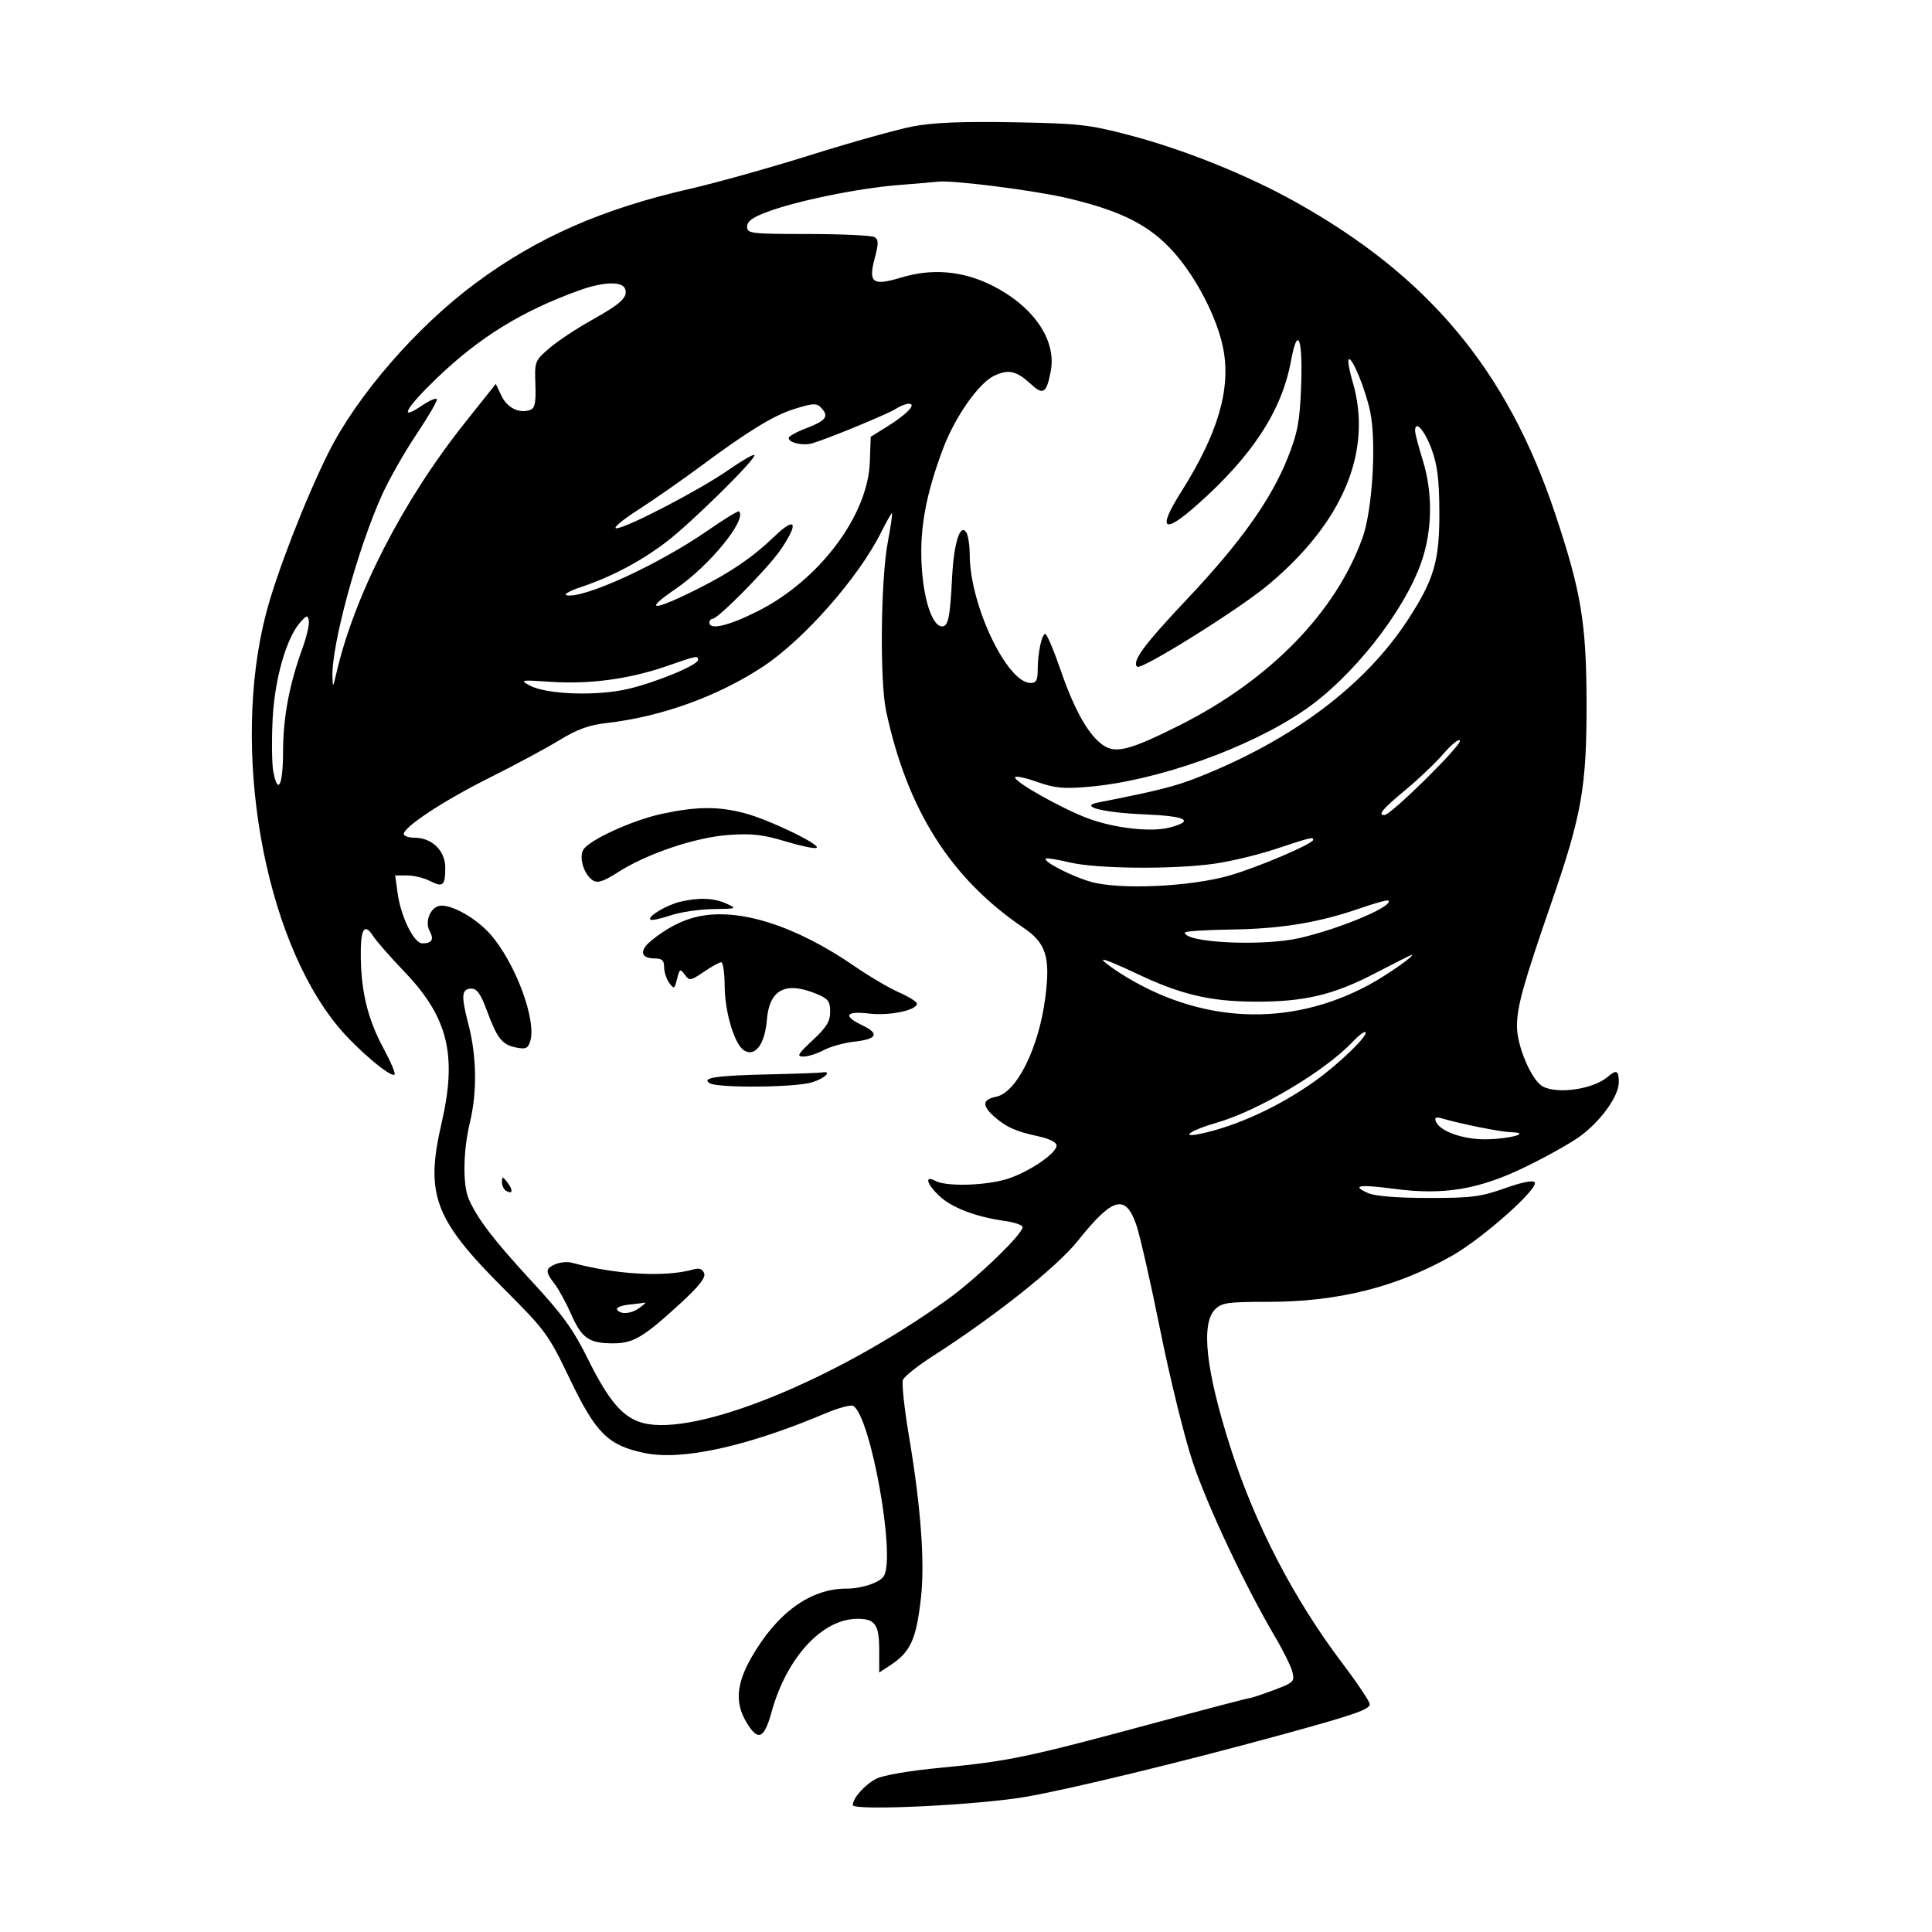 <svg xmlns="http://www.w3.org/2000/svg" width="512" height="512" viewBox="0 0 512 512" version="1.1">
	<path d="M 242 33.485 C 237.875 34.267, 225.725 37.661, 215 41.028 C 204.275 44.395, 189.875 48.434, 183 50.004 C 159.587 55.350, 142.396 62.903, 126.040 75.031 C 110.402 86.625, 94.598 104.836, 87.039 119.972 C 80.945 132.176, 73.254 151.999, 70.498 162.606 C 61.130 198.658, 69.857 248.400, 89.728 272.221 C 94.635 278.104, 103.626 285.707, 104.565 284.768 C 104.856 284.477, 103.547 281.373, 101.655 277.870 C 97.574 270.308, 95.773 263.173, 95.615 253.939 C 95.484 246.237, 96.493 244.376, 98.834 248 C 99.722 249.375, 103.481 253.666, 107.186 257.536 C 118.749 269.612, 121.191 279.586, 117.012 297.671 C 112.649 316.553, 115.088 323.089, 133.295 341.303 C 144.701 352.713, 145.292 353.520, 151.069 365.563 C 157.922 379.849, 161.178 383.063, 170.823 385.069 C 180.728 387.129, 197.861 383.370, 218.769 374.550 C 222.217 373.095, 225.530 372.210, 226.132 372.582 C 230.755 375.439, 237.422 412.643, 234.214 417.687 C 233.110 419.424, 228.394 421, 224.301 421 C 214.723 421, 205.855 427.452, 199.067 439.360 C 195.185 446.172, 194.766 451.202, 197.668 456.171 C 200.816 461.561, 202.465 460.983, 204.446 453.795 C 208.455 439.251, 217.886 429, 227.260 429 C 231.943 429, 233 430.531, 233 437.315 L 233 443.230 235.750 441.440 C 241.297 437.830, 242.787 434.612, 244.055 423.511 C 245.131 414.081, 244.029 399.210, 240.861 380.421 C 239.648 373.227, 238.940 366.598, 239.289 365.689 C 239.638 364.780, 243.203 361.937, 247.212 359.372 C 263.585 348.895, 280.091 335.779, 285.614 328.857 C 294.889 317.233, 298.265 316.310, 301.135 324.612 C 302.106 327.422, 304.970 340.022, 307.500 352.611 C 310.029 365.200, 313.889 380.870, 316.076 387.434 C 319.953 399.065, 329.968 420.318, 337.926 433.804 C 340.100 437.487, 342.168 441.691, 342.522 443.147 C 343.123 445.619, 342.793 445.934, 337.545 447.897 C 334.454 449.054, 331.595 450, 331.192 450 C 330.788 450, 318.768 453.154, 304.479 457.008 C 272.315 465.685, 267.125 466.765, 249.425 468.457 C 240.933 469.269, 234.036 470.447, 232.193 471.400 C 229.190 472.953, 226 476.537, 226 478.359 C 226 479.975, 259.580 478.352, 272.152 476.129 C 284.110 474.013, 313.302 466.923, 339 459.893 C 358.906 454.448, 363 453.036, 363 451.618 C 363 450.946, 359.688 446.012, 355.640 440.653 C 342.854 423.724, 332.609 403.975, 326.143 383.788 C 319.590 363.330, 318.181 350.819, 322 347 C 323.779 345.221, 325.333 345, 336.042 345 C 354.635 345, 370.206 341.090, 384.900 332.729 C 392.962 328.143, 407.744 315.013, 406.717 313.351 C 406.311 312.694, 403.457 313.254, 398.791 314.907 C 392.369 317.181, 389.951 317.486, 378.500 317.473 C 370.297 317.463, 364.434 316.993, 362.611 316.200 C 357.975 314.184, 360.153 313.813, 369.401 315.044 C 382.654 316.807, 391.991 315.233, 404.500 309.126 C 410 306.441, 416.411 302.837, 418.746 301.118 C 424.256 297.063, 429 290.461, 429 286.850 C 429 283.671, 428.397 283.363, 426.079 285.358 C 422.263 288.642, 412.822 290.046, 408.851 287.920 C 405.902 286.342, 402.021 277.298, 402.010 271.978 C 401.999 266.793, 403.672 260.808, 411.309 238.714 C 419.202 215.882, 420.510 208.337, 420.451 186 C 420.395 165.016, 419.007 156.716, 412.094 136.039 C 399.431 98.165, 378.717 73.299, 343.374 53.545 C 330.413 46.301, 313.593 39.551, 299 35.739 C 288.542 33.008, 285.779 32.705, 268.500 32.400 C 255.007 32.162, 247.326 32.476, 242 33.485 M 238 49.051 C 227.328 49.905, 211.155 53.223, 203.250 56.180 C 199.411 57.616, 198 58.662, 198 60.072 C 198 61.896, 198.874 62.001, 214.250 62.015 C 223.188 62.024, 231.081 62.399, 231.791 62.849 C 232.836 63.513, 232.844 64.554, 231.835 68.328 C 230.054 74.985, 231.226 75.854, 238.866 73.540 C 246.921 71.102, 254.936 71.755, 262.530 75.471 C 273.734 80.952, 280.031 89.986, 278.466 98.330 C 277.370 104.174, 276.457 104.800, 273.297 101.879 C 269.350 98.230, 267.308 97.760, 263.419 99.606 C 259.379 101.523, 253.097 110.473, 249.970 118.764 C 245.433 130.800, 243.749 139.780, 244.223 149.412 C 244.684 158.770, 247.057 166, 249.666 166 C 251.298 166, 251.774 163.654, 252.321 152.910 C 252.782 143.867, 254.477 138.565, 256.092 141.115 C 256.575 141.877, 256.976 144.543, 256.985 147.040 C 257.030 160.337, 266.857 181, 273.136 181 C 274.586 181, 275 180.251, 275 177.625 C 275 173.109, 276.069 168, 277.014 168 C 277.434 168, 279.272 172.336, 281.098 177.635 C 284.812 188.410, 288.592 195.031, 292.483 197.581 C 295.776 199.739, 299.604 198.721, 312.498 192.260 C 336.460 180.253, 353.990 162.298, 361.089 142.490 C 363.726 135.133, 364.812 117.015, 363.096 109.011 C 361.805 102.994, 358.263 94.404, 357.420 95.247 C 357.114 95.553, 357.570 98.179, 358.432 101.083 C 363.900 119.496, 355.964 138.498, 335.827 155.208 C 328.028 161.681, 302.353 177.686, 301.361 176.694 C 299.925 175.258, 303.156 170.883, 314.633 158.724 C 328.817 143.695, 336.883 132.350, 341.312 121.197 C 343.868 114.758, 344.437 111.759, 344.791 102.853 C 345.318 89.603, 343.921 85.874, 342.112 95.700 C 339.690 108.859, 331.840 120.872, 317.182 133.848 C 308.259 141.747, 306.668 140.409, 313.022 130.347 C 322.802 114.863, 326.267 103.021, 324.154 92.308 C 322.561 84.235, 317.064 73.558, 311.016 66.791 C 304.682 59.704, 297.253 55.924, 283 52.534 C 274.284 50.462, 252.161 47.653, 248.500 48.154 C 247.950 48.229, 243.225 48.633, 238 49.051 M 153.500 76.950 C 138.243 82.455, 127.017 89.391, 115.622 100.351 C 107.463 108.198, 105.553 111.735, 111.747 107.526 C 113.807 106.126, 115.617 105.351, 115.768 105.805 C 115.919 106.258, 113.499 110.425, 110.389 115.065 C 107.279 119.704, 103.214 126.832, 101.354 130.904 C 94.883 145.076, 87.829 170.867, 88.100 179.360 C 88.196 182.349, 88.245 182.308, 89.120 178.500 C 93.875 157.800, 106.691 132.789, 123.137 112.118 L 131.396 101.736 132.894 104.898 C 134.411 108.102, 137.714 109.707, 140.551 108.619 C 141.761 108.154, 142.056 106.653, 141.883 101.843 C 141.664 95.789, 141.740 95.594, 145.580 92.286 C 147.736 90.428, 152.723 87.110, 156.663 84.912 C 164.656 80.451, 166.495 78.732, 165.643 76.513 C 164.867 74.491, 159.811 74.673, 153.500 76.950 M 210.312 108.443 C 205.059 110.085, 198.145 114.319, 186 123.330 C 180.775 127.207, 173.125 132.543, 169 135.189 C 164.875 137.835, 162.324 140, 163.330 140 C 165.921 140, 185.358 129.895, 193.010 124.570 C 196.543 122.112, 199.650 120.317, 199.915 120.581 C 200.677 121.343, 183.122 138.663, 176.507 143.676 C 169.718 148.820, 162.054 152.867, 154 155.562 C 150.975 156.574, 149.234 157.559, 150.132 157.752 C 154.664 158.722, 174.452 149.659, 187.479 140.645 C 191.867 137.609, 195.634 135.301, 195.849 135.516 C 198.022 137.688, 188.002 149.959, 179.103 156.025 C 170.183 162.104, 172.986 162.058, 185.167 155.923 C 193.752 151.600, 199.589 147.596, 205.250 142.147 C 210.967 136.645, 211.770 138.567, 206.784 145.814 C 203.452 150.657, 190.275 164, 188.824 164 C 188.371 164, 188 164.450, 188 165 C 188 167.048, 193.004 165.882, 200.663 162.048 C 217.075 153.834, 230.021 136.638, 230.516 122.397 L 230.746 115.756 235.123 113.032 C 240.384 109.757, 243 107, 240.845 107 C 240.075 107, 238.557 107.590, 237.473 108.310 C 235.463 109.645, 219.336 116.303, 215.250 117.484 C 212.790 118.195, 209 117.337, 209 116.068 C 209 115.630, 211.020 114.500, 213.490 113.557 C 218.686 111.572, 219.644 110.481, 217.964 108.456 C 216.529 106.728, 215.802 106.727, 210.312 108.443 M 375.013 114.167 C 375.020 114.900, 375.920 118.353, 377.013 121.839 C 379.757 130.592, 379.616 140.635, 376.632 149.088 C 371.961 162.321, 358.248 179.626, 345.594 188.258 C 330.787 198.358, 306.576 206.947, 288.500 208.512 C 281.817 209.091, 279.553 208.871, 274.750 207.178 C 271.587 206.063, 269 205.547, 269 206.032 C 269 207.335, 281.609 214.398, 288.434 216.919 C 295.433 219.503, 305.113 220.581, 309.932 219.312 C 316.756 217.515, 314.395 216.273, 303.282 215.815 C 292.304 215.363, 285.794 213.693, 291.014 212.669 C 306.964 209.537, 311.460 208.399, 317.749 205.901 C 342.613 196.024, 361.747 181.640, 373.046 164.332 C 380.078 153.560, 381.511 148.643, 381.445 135.500 C 381.403 127.118, 380.917 123.208, 379.403 119.069 C 377.550 114.006, 374.984 111.139, 375.013 114.167 M 233.407 141.250 C 227.497 153.066, 213.121 169.406, 202.344 176.559 C 190.421 184.474, 175.257 189.966, 160.824 191.599 C 156.069 192.137, 152.984 193.256, 148.235 196.162 C 144.775 198.280, 136.445 202.757, 129.722 206.111 C 117.693 212.112, 107 219.135, 107 221.032 C 107 221.565, 108.289 222, 109.865 222 C 114.447 222, 118 225.453, 118 229.906 C 118 234.714, 117.385 235.250, 113.923 233.460 C 112.370 232.657, 109.666 232, 107.914 232 L 104.728 232 105.373 236.702 C 106.232 242.968, 109.695 250, 111.923 250 C 114.472 250, 115.069 248.997, 113.862 246.742 C 112.402 244.014, 114.281 240, 117.018 240 C 120.333 240, 126.429 243.585, 129.967 247.616 C 136.606 255.176, 142.266 270.436, 140.498 276.006 C 139.915 277.844, 139.294 278.109, 136.757 277.601 C 133.054 276.861, 131.738 275.188, 129.005 267.750 C 127.467 263.564, 126.386 262, 125.030 262 C 122.289 262, 122.129 263.723, 124.148 271.500 C 126.341 279.945, 126.476 289.399, 124.520 297.500 C 122.737 304.882, 122.596 313.971, 124.207 317.703 C 126.457 322.920, 130.916 328.748, 140.971 339.617 C 149.054 348.355, 151.912 352.303, 155.712 359.978 C 161.323 371.313, 165.046 375.666, 170.351 377.094 C 184.211 380.827, 221.417 365.738, 251.160 344.324 C 258.884 338.762, 271 327.084, 271 325.200 C 271 324.665, 268.863 323.927, 266.250 323.561 C 258.669 322.498, 252.298 320.081, 249.031 317.029 C 245.535 313.763, 244.879 311.329, 247.934 312.965 C 250.757 314.475, 260.863 314.230, 266.655 312.510 C 272.343 310.821, 280 305.695, 280 303.577 C 280 302.690, 278.112 301.761, 274.923 301.077 C 269.104 299.829, 266.431 298.598, 263.250 295.701 C 260.201 292.924, 260.422 291.366, 263.965 290.657 C 269.443 289.561, 275.333 277.651, 277.035 264.228 C 278.383 253.588, 277.224 249.925, 271.219 245.855 C 251.950 232.794, 240.457 214.675, 234.841 188.500 C 233.133 180.540, 233.384 153.782, 235.261 143.750 C 236.059 139.488, 236.559 136, 236.373 136 C 236.186 136, 234.852 138.363, 233.407 141.250 M 79.647 164.833 C 75.905 168.979, 72.774 179.905, 72.245 190.665 C 71.970 196.255, 72.048 202.443, 72.418 204.415 C 73.636 210.905, 75 208.192, 75.015 199.250 C 75.030 190.123, 76.656 181.426, 80.137 171.859 C 81.265 168.756, 82.034 165.444, 81.844 164.498 C 81.534 162.951, 81.314 162.985, 79.647 164.833 M 176.790 176.495 C 167.042 179.904, 156.284 181.383, 146.201 180.703 C 137.896 180.142, 137.633 180.186, 140.421 181.679 C 144.868 184.060, 158.176 184.518, 166.442 182.573 C 174.043 180.785, 185 176.233, 185 174.863 C 185 173.697, 184.519 173.793, 176.790 176.495 M 382.612 199.667 C 380.474 202.136, 375.974 206.435, 372.612 209.219 C 366.369 214.391, 365.013 216, 366.898 216 C 368.592 216, 387.344 197.521, 386.900 196.289 C 386.680 195.677, 384.750 197.197, 382.612 199.667 M 175.500 215.655 C 167.684 217.320, 156.119 222.596, 154.581 225.197 C 153.349 227.280, 154.786 231.845, 157.139 233.322 C 158.399 234.112, 159.935 233.608, 163.765 231.151 C 171.439 226.227, 184.329 221.888, 193.128 221.268 C 199.223 220.839, 202.204 221.171, 207.963 222.920 C 211.928 224.124, 215.695 224.929, 216.336 224.708 C 218.093 224.102, 203.802 217.184, 197.289 215.487 C 190.291 213.664, 184.636 213.708, 175.500 215.655 M 337.998 225.009 C 333.322 226.558, 325.977 228.314, 321.676 228.912 C 310.723 230.436, 290.698 230.251, 283.508 228.559 C 280.213 227.784, 277.350 227.317, 277.145 227.521 C 276.374 228.293, 283.716 232.106, 288.945 233.649 C 296.488 235.874, 315.599 235.010, 326 231.973 C 333.612 229.751, 348 223.598, 348 222.565 C 348 221.749, 347.398 221.897, 337.998 225.009 M 180.275 238.971 C 176.651 239.832, 171.544 242.878, 172.359 243.692 C 172.652 243.985, 175.021 243.499, 177.624 242.612 C 180.227 241.726, 185.314 240.963, 188.928 240.919 C 195.315 240.840, 195.416 240.799, 192.500 239.464 C 189.205 237.955, 185.227 237.795, 180.275 238.971 M 360.500 240.690 C 349.494 244.507, 339.496 246.154, 326.250 246.334 C 319.513 246.425, 314 246.789, 314 247.143 C 314 249.863, 334.766 250.837, 344.500 248.573 C 355.434 246.030, 369.521 240.058, 367.927 238.641 C 367.692 238.432, 364.350 239.354, 360.500 240.690 M 185 242.886 C 180.883 243.776, 176.633 245.966, 172.589 249.282 C 169.339 251.946, 169.761 254, 173.559 254 C 175.442 254, 176 254.528, 176 256.309 C 176 257.579, 176.608 259.450, 177.352 260.467 C 178.619 262.199, 178.750 262.132, 179.433 259.409 C 180.106 256.728, 180.265 256.642, 181.473 258.294 C 182.715 259.993, 182.979 259.954, 186.531 257.543 C 188.593 256.144, 190.666 255, 191.140 255 C 191.613 255, 192.020 257.813, 192.044 261.250 C 192.093 268.299, 194.651 276.807, 197.191 278.373 C 200.122 280.180, 202.691 276.745, 203.225 270.304 C 203.899 262.172, 208.188 259.963, 216.532 263.449 C 219.475 264.679, 220 265.387, 220 268.129 C 220 270.685, 219.031 272.262, 215.361 275.680 C 211.391 279.378, 211.038 280, 212.911 280 C 214.114 280, 216.539 279.233, 218.300 278.294 C 220.060 277.356, 223.714 276.344, 226.421 276.044 C 232.457 275.377, 233.160 273.924, 228.519 271.710 C 223.276 269.210, 224.073 267.874, 230.366 268.613 C 235.736 269.244, 243 267.724, 243 265.969 C 243 265.488, 240.863 264.149, 238.250 262.995 C 235.637 261.841, 230.350 258.730, 226.500 256.080 C 210.805 245.280, 195.880 240.535, 185 242.886 M 364.418 257.925 C 353.354 263.687, 345.605 265.515, 332.500 265.452 C 320.596 265.395, 312.809 263.536, 301.106 257.956 C 296.490 255.755, 292.535 254.132, 292.318 254.348 C 292.101 254.565, 294.079 256.125, 296.712 257.814 C 317.728 271.292, 341.578 272.443, 362.775 261 C 367.654 258.367, 375.541 252.817, 374 253.103 C 373.725 253.153, 369.413 255.324, 364.418 257.925 M 358.427 276.126 C 351.117 283.882, 333.385 294.409, 322.315 297.564 C 315.656 299.462, 312.454 301.632, 318 300.489 C 327.572 298.516, 339 293.266, 348.500 286.476 C 354.941 281.873, 362.694 274.361, 361.862 273.529 C 361.583 273.249, 360.037 274.418, 358.427 276.126 M 204 284.711 C 189.845 285.026, 185.790 285.622, 188.052 287.053 C 190.136 288.372, 210.560 288.212, 215.134 286.842 C 218.648 285.789, 220.729 283.701, 217.750 284.216 C 217.063 284.335, 210.875 284.558, 204 284.711 M 380.529 297.215 C 381.513 299.780, 387.766 302.004, 393.784 301.930 C 400.110 301.852, 405.975 300.213, 400.500 300.053 C 397.702 299.971, 387.388 297.919, 382.235 296.418 C 380.505 295.915, 380.102 296.103, 380.529 297.215 M 133.032 313.191 C 133.014 314.121, 133.480 315.179, 134.067 315.541 C 135.829 316.630, 136.076 315.482, 134.521 313.427 C 133.241 311.735, 133.060 311.706, 133.032 313.191 M 147.250 335.007 C 144.498 336.143, 144.444 337.024, 146.936 340.191 C 148 341.544, 149.984 345.167, 151.343 348.241 C 154.192 354.683, 156.083 356, 162.487 356 C 167.859 356, 170.494 354.427, 180.457 345.276 C 185.279 340.847, 187.052 338.578, 186.605 337.412 C 186.164 336.264, 185.305 335.965, 183.738 336.414 C 176.332 338.533, 163.239 337.805, 151.500 334.621 C 150.400 334.323, 148.488 334.496, 147.250 335.007 M 166.729 345.730 C 164.655 345.946, 163.219 346.546, 163.538 347.062 C 164.401 348.458, 167.357 348.198, 169.559 346.532 C 170.626 345.724, 171.275 345.125, 171 345.200 C 170.725 345.275, 168.803 345.513, 166.729 345.730" stroke="none" fill="black" fill-rule="evenodd"/>
</svg>